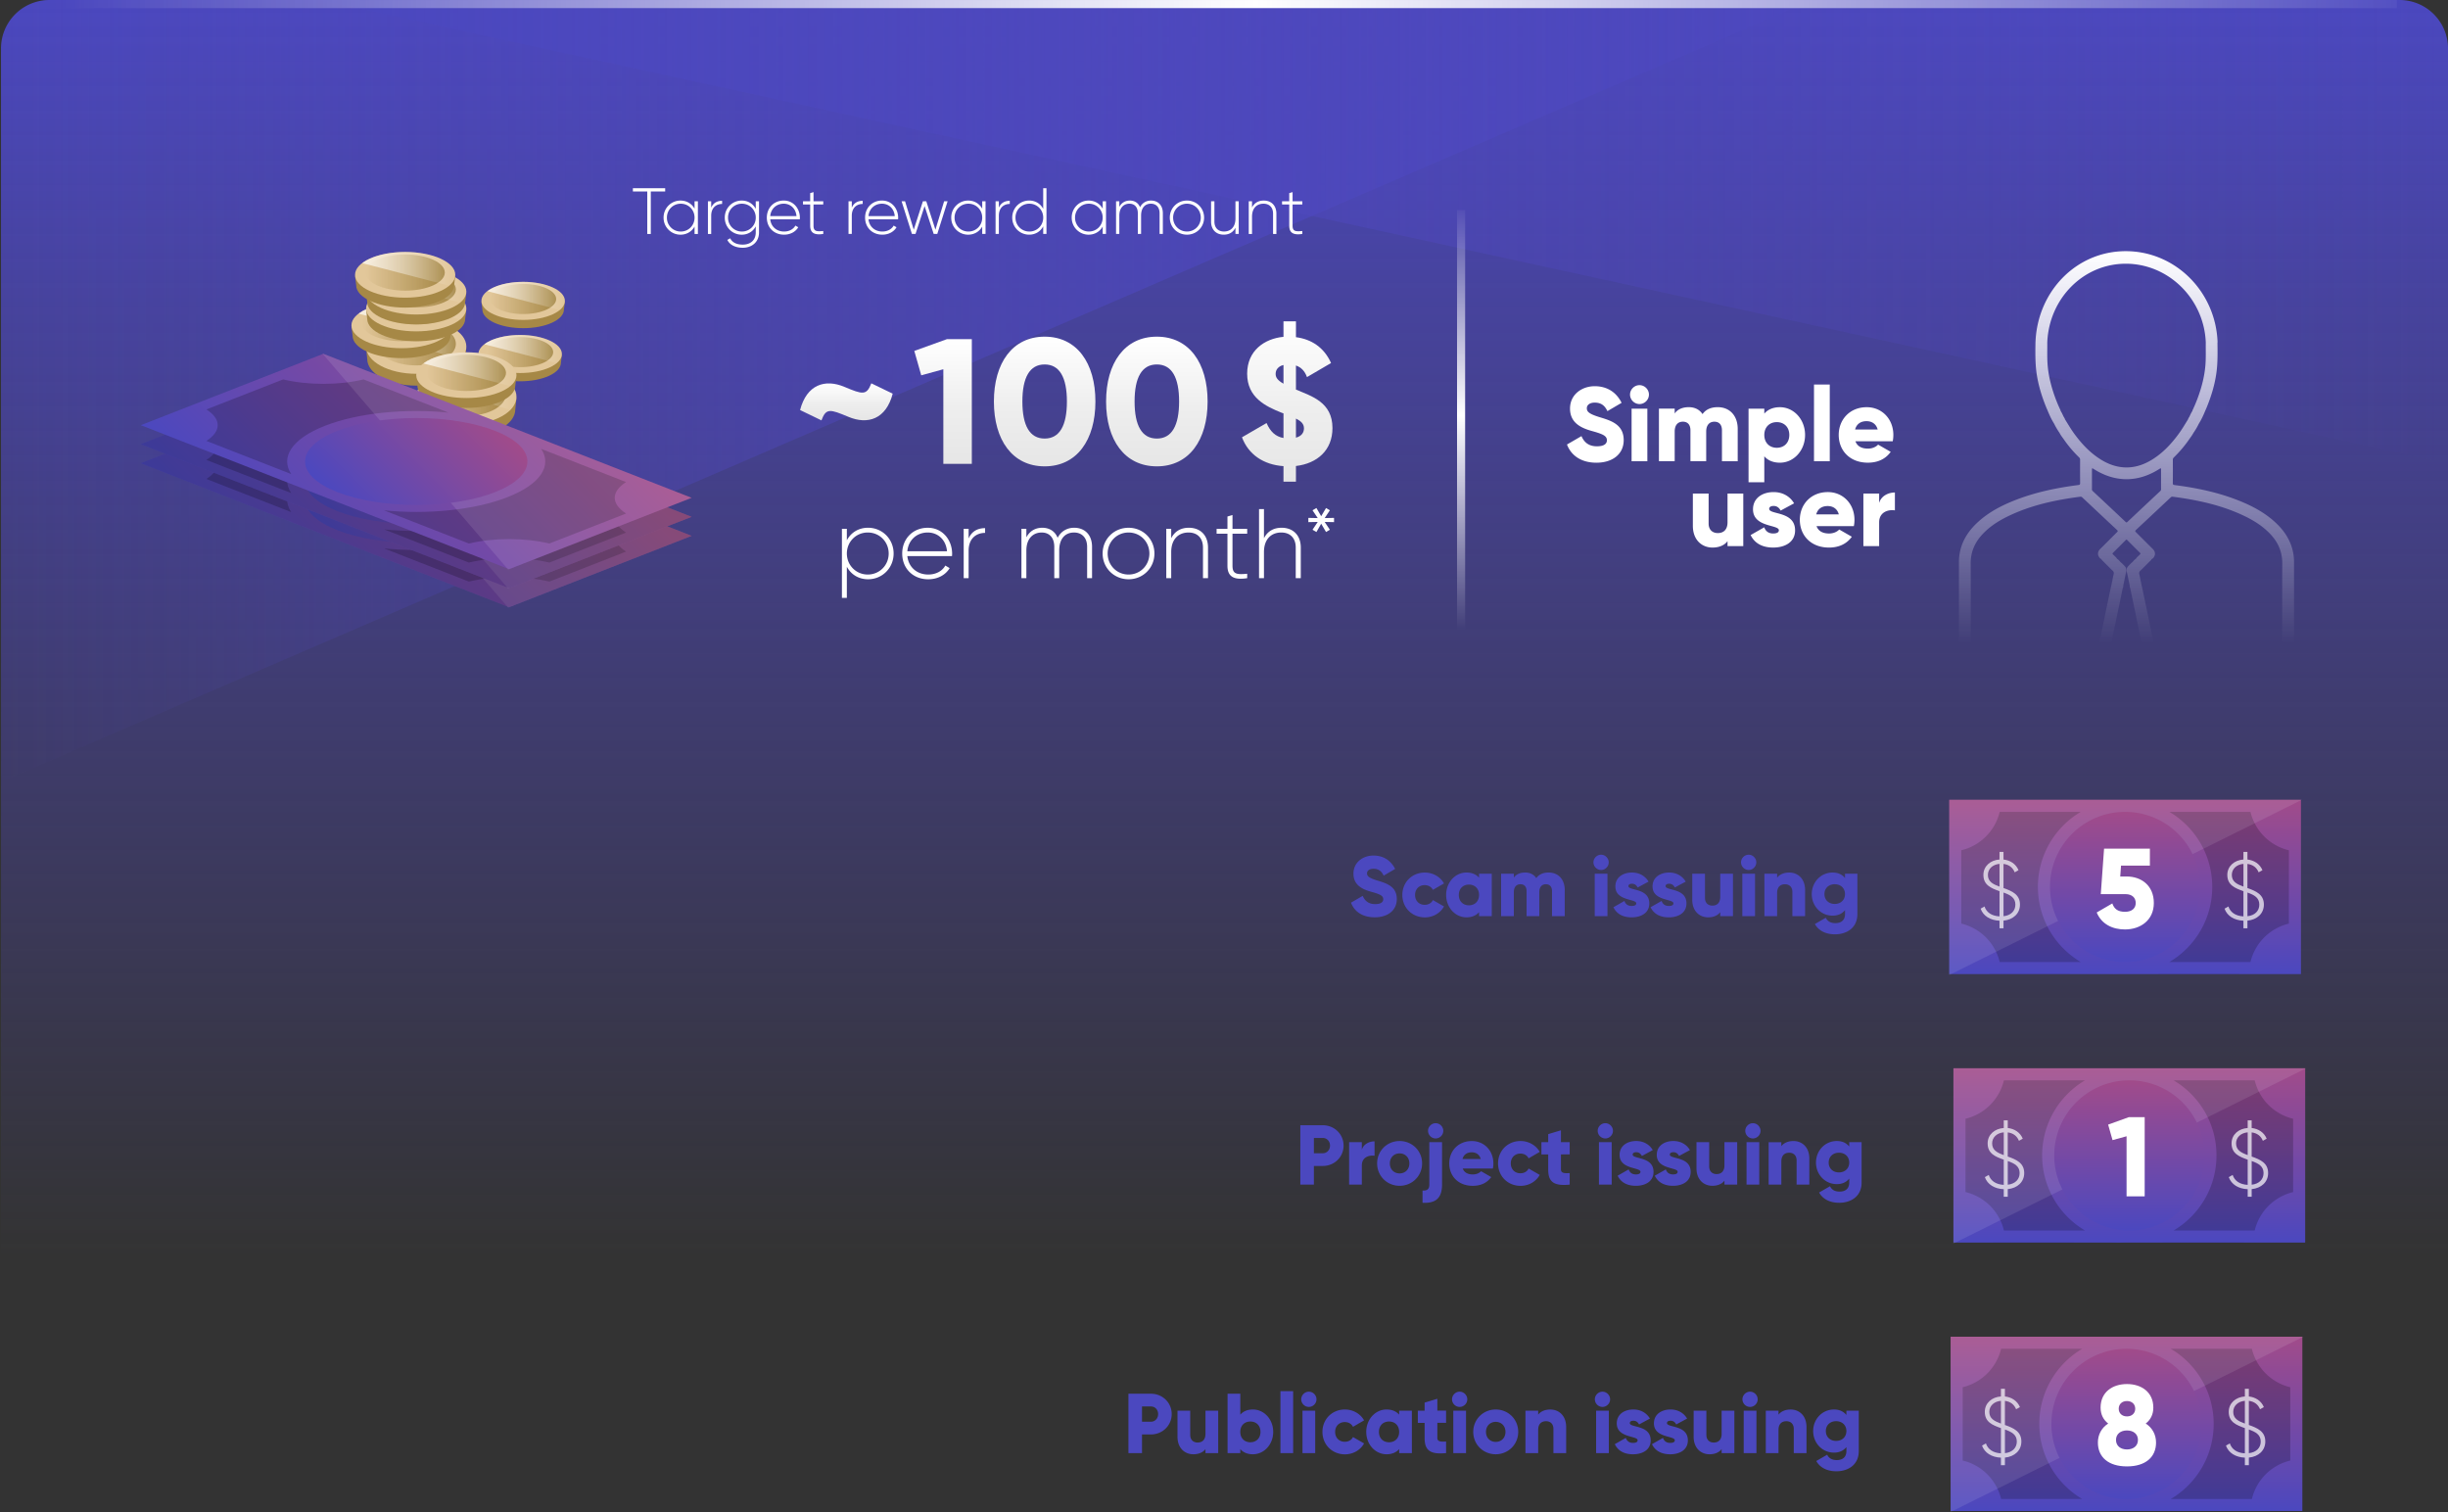 <svg xmlns="http://www.w3.org/2000/svg" width="408.141" height="252.065" viewBox="10.54 280.893 408.141 252.065"><rect x="10.54" y="280.893" width="408.141" height="252.065" fill="#333333" stroke="none"/><linearGradient id="a" gradientUnits="userSpaceOnUse" x1="4517.543" y1="2983.061" x2="4726.983" y2="2983.061" gradientTransform="rotate(90 3717.203 -519.447)"><stop offset="0" stop-color="#4b48bf"/><stop offset="1" stop-color="#5248bb" stop-opacity="0"/></linearGradient><path fill="url(#a)" d="M10.708 490.334V288.978a8.085 8.085 0 0 1 8.086-8.085h391.803a8.081 8.081 0 0 1 8.084 8.08v201.36H10.708z"/><linearGradient id="b" gradientUnits="userSpaceOnUse" x1="4212.498" y1="-853.967" x2="4514.636" y2="-853.967" gradientTransform="rotate(180 2262.588 -253.928)"><stop offset="0" stop-color="#4b48bf"/><stop offset="1" stop-color="#5248bb" stop-opacity="0"/></linearGradient><path fill="url(#b)" d="M18.625 280.893h294.053L10.54 411.328v-122.35a8.084 8.084 0 0 1 8.085-8.085z"/><path fill="#FFF" d="M271.794 354.998l2.416-1.4c.438 1.016 1.189 1.698 2.576 1.698 1.332 0 1.664-.524 1.664-.999 0-.753-.701-1.051-2.541-1.561-1.82-.508-3.607-1.384-3.607-3.729 0-2.364 1.996-3.73 4.117-3.73 2.015 0 3.59.964 4.48 2.77l-2.361 1.385c-.42-.876-1-1.42-2.121-1.42-.875 0-1.313.438-1.313.929 0 .563.299.945 2.207 1.523 1.856.562 3.94 1.209 3.94 3.802 0 2.364-1.895 3.766-4.554 3.766-2.574-.005-4.22-1.23-4.903-3.034zm10.511-8.321c0-.857.719-1.576 1.577-1.576.859 0 1.576.718 1.576 1.576 0 .859-.718 1.577-1.576 1.577a1.595 1.595 0 0 1-1.577-1.577zm.261 2.346h2.627v8.761h-2.627v-8.761zm17.693 3.381v5.38h-2.627v-5.15c0-.876-.42-1.438-1.26-1.438-.877 0-1.367.613-1.367 1.646v4.938h-2.627v-5.148c0-.876-.42-1.438-1.261-1.438-.878 0-1.366.613-1.366 1.646v4.938h-2.627v-8.759h2.627v.808c.4-.598 1.174-1.053 2.349-1.053 1.032 0 1.803.42 2.293 1.156.491-.701 1.297-1.156 2.541-1.156 2.011.004 3.325 1.442 3.325 3.63zm11.231.999c0 2.61-1.894 4.625-4.188 4.625-1.174 0-2.032-.401-2.61-1.066v4.327h-2.627v-12.266h2.627v.824c.578-.666 1.438-1.069 2.61-1.069 2.295 0 4.188 2.016 4.188 4.625zm-2.629 0c0-1.313-.875-2.137-2.084-2.137s-2.084.823-2.084 2.137.875 2.139 2.084 2.139 2.084-.824 2.084-2.139zm4.117-8.407h2.628v12.788h-2.628v-12.788zm9.004 10.684c.719 0 1.332-.28 1.682-.666l2.103 1.208c-.856 1.19-2.151 1.804-3.815 1.804-2.996 0-4.854-2.015-4.854-4.625 0-2.608 1.894-4.625 4.66-4.625 2.56 0 4.448 1.979 4.448 4.625 0 .368-.034.72-.104 1.053h-6.219c.329.912 1.136 1.226 2.099 1.226zm1.611-3.187c-.278-1.018-1.067-1.386-1.854-1.386-1 0-1.664.49-1.91 1.386h3.764zm-22.405 10.681v8.76h-2.627v-.824c-.474.647-1.349 1.067-2.504 1.067-1.771 0-3.277-1.261-3.277-3.626v-5.378h2.629v4.993c0 1.086.683 1.594 1.523 1.594.963 0 1.629-.561 1.629-1.805v-4.782l2.627.001zm8.637 6.129c0 2.015-1.754 2.873-3.646 2.873-1.751 0-3.083-.666-3.768-2.084l2.275-1.296c.229.666.72 1.034 1.488 1.034.631 0 .946-.193.946-.543 0-.963-4.311-.456-4.311-3.486 0-1.909 1.61-2.873 3.435-2.873 1.419 0 2.68.632 3.415 1.875l-2.241 1.208c-.246-.454-.597-.771-1.174-.771-.455 0-.736.175-.736.488.008 1.001 4.317.335 4.317 3.575zm5.675.528c.718 0 1.332-.28 1.683-.666l2.103 1.208c-.856 1.189-2.153 1.804-3.817 1.804-2.996 0-4.854-2.014-4.854-4.625 0-2.609 1.894-4.625 4.66-4.625 2.559 0 4.448 1.979 4.448 4.625 0 .368-.032.719-.104 1.052h-6.221c.334.91 1.14 1.227 2.102 1.227zm1.613-3.189c-.279-1.017-1.067-1.385-1.856-1.385-.998 0-1.664.49-1.908 1.385h3.764zm9.353-3.643v2.979c-1.086-.176-2.627.264-2.627 1.997v3.959h-2.628v-8.76h2.628v1.56c.352-1.175 1.524-1.735 2.627-1.735zM159.527 373.17c0 2.436-1.907 4.293-4.26 4.293-1.597 0-2.862-.822-3.537-2.089v5.196h-.822v-11.514h.822v1.907c.674-1.269 1.94-2.089 3.537-2.089 2.352.003 4.26 1.86 4.26 4.296zm-.822 0c0-1.958-1.53-3.503-3.486-3.503-1.957 0-3.488 1.546-3.488 3.503s1.531 3.504 3.488 3.504c1.955 0 3.486-1.547 3.486-3.504zm10.578.033c0 .131-.017.263-.017.396h-7.451c.197 1.858 1.611 3.075 3.486 3.075 1.35 0 2.369-.625 2.846-1.497l.726.429c-.675 1.119-1.958 1.858-3.586 1.858-2.533 0-4.326-1.812-4.326-4.293 0-2.418 1.743-4.293 4.26-4.293 2.499-.001 4.062 2.07 4.062 4.325zm-7.467-.411h6.613c-.182-2.007-1.597-3.125-3.209-3.125-1.875 0-3.24 1.299-3.404 3.125zm12.964-3.851v.79c-1.415 0-2.747.872-2.747 2.979v4.572h-.821v-8.226h.821v1.611c.558-1.297 1.628-1.726 2.747-1.726zm17.831 3.126v5.214h-.82v-5.214c0-1.563-.905-2.399-2.188-2.399-1.381 0-2.467.921-2.467 3.024v4.589h-.822v-5.214c0-1.563-.838-2.399-2.104-2.399-1.35 0-2.551.921-2.551 3.024v4.589h-.821v-8.225h.821v1.414c.609-1.135 1.597-1.595 2.648-1.595 1.2 0 2.137.592 2.565 1.678.592-1.15 1.646-1.678 2.747-1.678 1.742.002 2.992 1.135 2.992 3.192zm1.764 1.103c0-2.437 1.924-4.293 4.326-4.293 2.385 0 4.31 1.856 4.31 4.293 0 2.436-1.925 4.293-4.31 4.293-2.402 0-4.326-1.86-4.326-4.293zm7.796 0c0-1.958-1.514-3.503-3.472-3.503-1.956 0-3.486 1.546-3.486 3.503s1.53 3.504 3.486 3.504c1.96 0 3.472-1.547 3.472-3.504zm9.774-1.003v5.115h-.838v-5.115c0-1.515-.873-2.5-2.418-2.5-1.611 0-2.879 1.053-2.879 3.271v4.345h-.822v-8.227h.822v1.563c.625-1.219 1.678-1.744 2.942-1.744 1.959.002 3.193 1.301 3.193 3.292zm4.082-2.304v5.348c0 1.447.772 1.479 2.451 1.333v.739c-2.154.328-3.291-.196-3.291-2.072v-5.347h-1.81v-.807h1.81V367l.84-.247v2.304h2.451v.807l-2.451-.001zm11.385 2.304v5.115h-.841v-5.115c0-1.515-.87-2.5-2.418-2.5-1.61 0-2.879 1.053-2.879 3.271v4.345h-.821v-11.517h.821v4.854c.625-1.219 1.679-1.744 2.942-1.744 1.961.001 3.196 1.3 3.196 3.291zm5.545-4.229l-1.563-.033.871 1.301-.642.378-.809-1.382-.791 1.382-.654-.378.87-1.301-1.563.033v-.708l1.563.032-.87-1.299.654-.378.791 1.365.809-1.365.642.378-.871 1.299 1.563-.032v.708z"/><linearGradient id="c" gradientUnits="userSpaceOnUse" x1="4216.404" y1="349.16" x2="4222.581" y2="349.16" gradientTransform="matrix(0 1 1 0 -197.505 -3871.606)"><stop offset="0" stop-color="#fff"/><stop offset=".545" stop-color="#eee"/><stop offset="1" stop-color="#e6e6e6"/></linearGradient><path fill="url(#c)" d="M159.375 346.521c-1.101 4.246-4.156 5.229-7.396 3.859-3-1.247-3.711-1.515-4.482.595l-3.563-1.723c1.1-4.246 4.157-5.229 7.396-3.86 2.999 1.248 3.682 1.484 4.481-.594l3.564 1.723z"/><linearGradient id="d" gradientUnits="userSpaceOnUse" x1="4209.042" y1="365.276" x2="4229.828" y2="365.276" gradientTransform="matrix(0 1 1 0 -197.505 -3871.606)"><stop offset="0" stop-color="#fff"/><stop offset=".545" stop-color="#eee"/><stop offset="1" stop-color="#e6e6e6"/></linearGradient><path fill="url(#d)" d="M172.566 337.436v20.786h-4.75v-15.769l-3.683 1.01-1.157-4.068 5.435-1.959h4.155z"/><linearGradient id="e" gradientUnits="userSpaceOnUse" x1="4208.625" y1="382.215" x2="4230.244" y2="382.215" gradientTransform="matrix(0 1 1 0 -197.505 -3871.606)"><stop offset="0" stop-color="#fff"/><stop offset=".545" stop-color="#eee"/><stop offset="1" stop-color="#e6e6e6"/></linearGradient><path fill="url(#e)" d="M176.247 347.83c0-6.414 3.088-10.811 8.462-10.811 5.375 0 8.463 4.396 8.463 10.811s-3.087 10.809-8.463 10.809c-5.376-.002-8.462-4.395-8.462-10.809zm12.173 0c0-4.011-1.218-6.178-3.712-6.178s-3.711 2.167-3.711 6.178c0 4.008 1.217 6.176 3.711 6.176 2.496 0 3.712-2.168 3.712-6.176z"/><linearGradient id="f" gradientUnits="userSpaceOnUse" x1="4208.625" y1="400.921" x2="4230.244" y2="400.921" gradientTransform="matrix(0 1 1 0 -197.505 -3871.606)"><stop offset="0" stop-color="#fff"/><stop offset=".545" stop-color="#eee"/><stop offset="1" stop-color="#e6e6e6"/></linearGradient><path fill="url(#f)" d="M194.952 347.83c0-6.414 3.088-10.811 8.462-10.811 5.375 0 8.464 4.396 8.464 10.811s-3.088 10.809-8.464 10.809c-5.374-.002-8.462-4.395-8.462-10.809zm12.174 0c0-4.011-1.218-6.178-3.713-6.178-2.493 0-3.71 2.167-3.71 6.178 0 4.008 1.217 6.176 3.71 6.176 2.496 0 3.713-2.168 3.713-6.176z"/><linearGradient id="g" gradientUnits="userSpaceOnUse" x1="4206.068" y1="422.655" x2="4232.795" y2="422.655" gradientTransform="matrix(0 1 1 0 -197.505 -3871.606)"><stop offset="0" stop-color="#fff"/><stop offset=".545" stop-color="#eee"/><stop offset="1" stop-color="#e6e6e6"/></linearGradient><path fill="url(#g)" d="M226.605 358.578v2.611h-2.078v-2.584c-3.354-.235-5.851-1.959-6.92-4.811l4.099-2.375c.625 1.425 1.483 2.256 2.821 2.494v-4.1c-.116-.06-.269-.088-.387-.146-2.582-1.04-5.67-2.495-5.67-6.476 0-3.858 2.907-5.851 6.057-6.146v-2.583h2.078v2.644c2.556.326 4.692 1.691 5.853 4.307l-4.01 2.346c-.386-1.039-.98-1.633-1.843-1.93v4.009c2.584 1.1 6.088 2.079 6.088 6.414 0 3.714-2.554 5.911-6.088 6.326zm-2.078-13.719v-3.116c-.86.208-1.307.771-1.307 1.482.001.566.268 1.04 1.307 1.634zm3.414 7.453c0-.743-.442-1.188-1.336-1.633v3.177c1.01-.266 1.336-.921 1.336-1.544z"/><path opacity=".5" d="M348.495 430.681c0-5.329 2.871-9.986 7.146-12.517h-13.516a8.67 8.67 0 0 1-6.406 6.406v12.222a8.668 8.668 0 0 1 6.406 6.406h13.516c-4.275-2.528-7.146-7.188-7.146-12.517zm29.068 0c0 5.329-2.869 9.988-7.146 12.52h13.517a8.663 8.663 0 0 1 6.406-6.406v-12.222a8.67 8.67 0 0 1-6.406-6.406h-13.517c4.276 2.527 7.146 7.185 7.146 12.514z"/><linearGradient id="h" gradientUnits="userSpaceOnUse" x1="1060.767" y1="3288.092" x2="1085.805" y2="3288.092" gradientTransform="matrix(0 -1 -1 0 3651.121 1503.969)"><stop offset="0" stop-color="#4b48bf"/><stop offset="1" stop-color="#a14b8a"/></linearGradient><circle fill="url(#h)" cx="363.029" cy="430.683" r="12.519"/><linearGradient id="i" gradientUnits="userSpaceOnUse" x1="975.164" y1="2987.113" x2="1004.229" y2="2987.113" gradientTransform="matrix(0 -1 -1 0 3351.953 1418.451)"><stop offset="0" stop-color="#4b48bf"/><stop offset="1" stop-color="#a14b8a"/></linearGradient><path fill="url(#i)" d="M335.517 414.222h58.647v29.064h-58.647v-29.064z"/><path opacity=".2" d="M350.308 428.756c0-5.329 2.871-9.987 7.147-12.518H343.94a8.669 8.669 0 0 1-6.408 6.405v12.225a8.667 8.667 0 0 1 6.408 6.405h13.516c-4.277-2.529-7.148-7.188-7.148-12.517zm29.067 0c0 5.33-2.869 9.988-7.146 12.52h13.517a8.664 8.664 0 0 1 6.408-6.405v-12.223a8.673 8.673 0 0 1-6.408-6.407h-13.517a14.52 14.52 0 0 1 7.146 12.515z"/><path opacity=".1" fill="#FFF" d="M335.517 443.445v-29.223h58.813l-58.813 29.223z"/><linearGradient id="j" gradientUnits="userSpaceOnUse" x1="1062.693" y1="3286.281" x2="1087.731" y2="3286.281" gradientTransform="matrix(0 -1 -1 0 3651.121 1503.969)"><stop offset="0" stop-color="#4b48bf"/><stop offset="1" stop-color="#a14b8a"/></linearGradient><circle fill="url(#j)" cx="364.841" cy="428.757" r="12.519"/><path fill="#FFF" d="M369.636 431.43c0 2.904-2.265 4.413-4.81 4.413-2.094 0-3.903-.886-4.715-2.828l2.603-1.51c.303.868.868 1.396 2.112 1.396s1.791-.659 1.791-1.474c0-.811-.547-1.471-1.696-1.471h-4.13l.548-7.582h7.639v2.829h-4.812l-.131 1.811h1.074c2.454.003 4.527 1.514 4.527 4.416z"/><path opacity=".7" fill="#FFF" d="M344.573 434.375v1.272h-.664v-1.262c-1.558-.068-2.717-.792-3.153-2.008l.649-.368c.326.991 1.188 1.584 2.504 1.656v-4.202c-1.442-.51-2.688-1.032-2.688-2.716 0-1.472 1.188-2.462 2.688-2.563v-1.271h.664v1.271c1.119.129 2.065.724 2.504 1.782l-.637.354c-.324-.809-.961-1.287-1.867-1.4v4.02c1.442.51 2.746 1.073 2.746 2.759.001 1.486-1.131 2.52-2.746 2.676zm-.664-5.673v-3.791c-1.159.099-1.938.849-1.938 1.839-.001 1.118.821 1.542 1.938 1.952zm2.645 2.999c0-1.133-.819-1.601-1.979-2.01v3.945c1.272-.137 1.979-.917 1.979-1.935zm38.687 2.674v1.272h-.666v-1.262c-1.555-.068-2.715-.792-3.153-2.008l.649-.368c.326.991 1.188 1.584 2.504 1.656v-4.202c-1.442-.51-2.688-1.032-2.688-2.716 0-1.472 1.188-2.462 2.688-2.563v-1.271h.666v1.271c1.117.129 2.063.724 2.504 1.782l-.637.354c-.326-.809-.963-1.287-1.869-1.4v4.02c1.442.51 2.746 1.073 2.746 2.759.001 1.486-1.13 2.52-2.744 2.676zm-.664-5.673v-3.791c-1.159.099-1.938.849-1.938 1.839-.001 1.118.818 1.542 1.938 1.952zm2.645 2.999c0-1.133-.819-1.601-1.979-2.01v3.945c1.272-.137 1.979-.917 1.979-1.935z"/><path fill="#4B48BF" d="M235.785 431.378l1.95-1.132c.354.82.964 1.372 2.08 1.372 1.074 0 1.345-.425 1.345-.809 0-.605-.564-.849-2.052-1.259-1.471-.41-2.914-1.118-2.914-3.013 0-1.91 1.613-3.014 3.324-3.014 1.625 0 2.899.776 3.621 2.233l-1.91 1.118c-.34-.708-.808-1.146-1.711-1.146-.707 0-1.062.354-1.062.75 0 .451.239.765 1.78 1.229 1.5.453 3.185.977 3.185 3.068 0 1.91-1.526 3.043-3.678 3.043-2.077.007-3.408-.983-3.958-2.44zm8.561-1.287c0-2.106 1.598-3.732 3.747-3.732 1.373 0 2.589.722 3.197 1.812l-1.854 1.075c-.24-.495-.75-.792-1.371-.792-.92 0-1.6.664-1.6 1.641 0 .978.68 1.643 1.6 1.643.621 0 1.146-.297 1.371-.792l1.854 1.062c-.606 1.104-1.813 1.825-3.197 1.825-2.15-.008-3.747-1.635-3.747-3.742zm14.909-3.538v7.072h-2.121v-.665c-.467.538-1.159.863-2.106.863-1.854 0-3.381-1.628-3.381-3.734s1.526-3.733 3.381-3.733c.947 0 1.642.324 2.106.862v-.665h2.121zm-2.121 3.538c0-1.062-.709-1.727-1.684-1.727-.979 0-1.686.665-1.686 1.727 0 1.063.707 1.728 1.686 1.728.977-.003 1.684-.668 1.684-1.728zm14.289-.806v4.342H269.3v-4.159c0-.707-.34-1.16-1.019-1.16-.71 0-1.104.495-1.104 1.33v3.989h-2.12v-4.159c0-.707-.341-1.16-1.021-1.16-.707 0-1.104.495-1.104 1.33v3.989h-2.121v-7.072h2.121v.65c.326-.481.947-.85 1.896-.85.834 0 1.457.339 1.852.935.396-.566 1.047-.935 2.051-.935 1.63.001 2.692 1.16 2.692 2.93zm4.785-4.626c0-.693.58-1.273 1.271-1.273.693 0 1.273.58 1.273 1.273 0 .69-.58 1.271-1.273 1.271a1.284 1.284 0 0 1-1.271-1.271zm.213 1.894h2.121v7.072h-2.121v-7.072zm9.097 4.952c0 1.626-1.414 2.32-2.94 2.32-1.414 0-2.49-.538-3.041-1.687l1.838-1.046c.184.537.58.834 1.203.834.51 0 .764-.154.764-.438 0-.777-3.479-.367-3.479-2.814 0-1.542 1.302-2.318 2.771-2.318 1.146 0 2.164.509 2.759 1.515l-1.812.976c-.197-.366-.479-.623-.947-.623-.366 0-.594.144-.594.396-.001.806 3.478.266 3.478 2.885zm6.196 0c0 1.626-1.414 2.32-2.94 2.32-1.416 0-2.489-.538-3.043-1.687l1.84-1.046c.185.537.58.834 1.203.834.511 0 .765-.154.765-.438 0-.777-3.479-.367-3.479-2.814 0-1.542 1.301-2.318 2.771-2.318 1.146 0 2.164.509 2.758 1.515l-1.813.976c-.195-.366-.479-.623-.945-.623-.367 0-.596.144-.596.396-.001.806 3.479.266 3.479 2.885zm7.754-4.952v7.072h-2.12v-.665c-.384.522-1.091.863-2.021.863-1.431 0-2.646-1.021-2.646-2.931v-4.342h2.121v4.031c0 .877.553 1.287 1.23 1.287.776 0 1.313-.453 1.313-1.457v-3.861l2.123.003zm1.346-1.894c0-.693.58-1.273 1.272-1.273s1.271.58 1.271 1.273c0 .69-.579 1.271-1.271 1.271a1.285 1.285 0 0 1-1.272-1.271zm.213 1.894h2.121v7.072h-2.121v-7.072zm10.468 2.732v4.342h-2.122v-4.031c0-.877-.552-1.287-1.23-1.287-.776 0-1.313.453-1.313 1.457v3.861h-2.12v-7.072h2.12v.665c.384-.521 1.091-.861 2.021-.861 1.428-.003 2.644 1.016 2.644 2.926zm8.715-2.732v6.721c0 2.376-1.853 3.38-3.734 3.38-1.471 0-2.7-.553-3.353-1.711l1.812-1.049c.271.495.681.894 1.613.894.989 0 1.601-.51 1.601-1.514v-.65c-.47.58-1.146.919-2.065.919-2.009 0-3.479-1.642-3.479-3.594 0-1.951 1.472-3.593 3.479-3.593.92 0 1.6.339 2.065.919v-.723l2.061.001zm-2.064 3.395c0-.978-.707-1.643-1.712-1.643-1.004 0-1.713.665-1.713 1.643 0 .977.709 1.642 1.713 1.642 1.005 0 1.712-.665 1.712-1.642z"/><path opacity=".5" d="M349.202 475.44c0-5.329 2.869-9.987 7.146-12.52h-13.517a8.669 8.669 0 0 1-6.407 6.407v12.221a8.672 8.672 0 0 1 6.407 6.406h13.517a14.519 14.519 0 0 1-7.146-12.514zm29.065 0c0 5.327-2.866 9.987-7.146 12.519h13.517a8.67 8.67 0 0 1 6.406-6.407V469.33a8.67 8.67 0 0 1-6.406-6.407h-13.517c4.279 2.53 7.146 7.188 7.146 12.517z"/><linearGradient id="k" gradientUnits="userSpaceOnUse" x1="1016.009" y1="3287.385" x2="1041.047" y2="3287.385" gradientTransform="matrix(0 -1 -1 0 3651.121 1503.969)"><stop offset="0" stop-color="#4b48bf"/><stop offset="1" stop-color="#a14b8a"/></linearGradient><circle fill="url(#k)" cx="363.736" cy="475.441" r="12.519"/><linearGradient id="l" gradientUnits="userSpaceOnUse" x1="930.408" y1="2986.406" x2="959.47" y2="2986.406" gradientTransform="matrix(0 -1 -1 0 3351.953 1418.451)"><stop offset="0" stop-color="#4b48bf"/><stop offset="1" stop-color="#a14b8a"/></linearGradient><path fill="url(#l)" d="M336.224 458.981h58.647v29.063h-58.647v-29.063z"/><path opacity=".2" d="M351.015 473.512c0-5.329 2.869-9.985 7.146-12.518h-13.517a8.665 8.665 0 0 1-6.405 6.406v12.223a8.662 8.662 0 0 1 6.405 6.404h13.517a14.513 14.513 0 0 1-7.146-12.515zm29.066 0c0 5.33-2.868 9.988-7.147 12.52h13.519a8.665 8.665 0 0 1 6.406-6.405v-12.223a8.668 8.668 0 0 1-6.406-6.406h-13.519c4.278 2.528 7.147 7.185 7.147 12.514z"/><path opacity=".1" fill="#FFF" d="M336.224 488.204V458.98h58.813l-58.813 29.224z"/><linearGradient id="m" gradientUnits="userSpaceOnUse" x1="1017.936" y1="3285.574" x2="1042.974" y2="3285.574" gradientTransform="matrix(0 -1 -1 0 3651.121 1503.969)"><stop offset="0" stop-color="#4b48bf"/><stop offset="1" stop-color="#a14b8a"/></linearGradient><circle fill="url(#m)" cx="365.548" cy="473.514" r="12.519"/><path fill="#FFF" d="M368.111 467.135v13.202h-3.021v-10.016l-2.338.643-.736-2.584 3.453-1.245h2.642z"/><path opacity=".7" fill="#FFF" d="M345.281 479.133v1.272h-.666v-1.259c-1.558-.069-2.715-.794-3.153-2.011l.649-.367c.326.99 1.188 1.584 2.504 1.655v-4.202c-1.442-.509-2.688-1.03-2.688-2.716 0-1.472 1.188-2.462 2.688-2.561v-1.272h.666v1.272c1.117.126 2.063.722 2.504 1.78l-.637.354c-.326-.807-.964-1.287-1.869-1.4v4.021c1.442.509 2.746 1.074 2.746 2.758 0 1.488-1.131 2.518-2.744 2.676zm-.665-5.674v-3.791c-1.16.1-1.938.849-1.938 1.839-.001 1.119.819 1.543 1.938 1.952zm2.645 3c0-1.132-.819-1.599-1.979-2.009v3.946c1.272-.14 1.979-.92 1.979-1.937zm38.687 2.674v1.272h-.664v-1.259c-1.558-.069-2.717-.794-3.155-2.011l.649-.367c.326.99 1.188 1.584 2.504 1.655v-4.202c-1.442-.509-2.688-1.03-2.688-2.716 0-1.472 1.188-2.462 2.688-2.561v-1.272h.664v1.272c1.119.126 2.065.722 2.504 1.78l-.637.354c-.324-.807-.964-1.287-1.867-1.4v4.021c1.442.509 2.744 1.074 2.744 2.758.003 1.488-1.13 2.518-2.742 2.676zm-.664-5.674v-3.791c-1.162.1-1.938.849-1.938 1.839-.001 1.119.82 1.543 1.938 1.952zm2.645 3c0-1.132-.819-1.599-1.979-2.009v3.946c1.272-.14 1.979-.92 1.979-1.937z"/><path fill="#4B48BF" d="M234.548 471.877c0 1.881-1.514 3.396-3.465 3.396h-1.485v3.11h-2.263v-9.899h3.748c1.952-.001 3.465 1.513 3.465 3.393zm-2.263 0c0-.722-.511-1.273-1.201-1.273h-1.486v2.548h1.486c.691-.001 1.201-.555 1.201-1.275zm7.429-.707v2.405c-.877-.145-2.123.212-2.123 1.609v3.197h-2.12v-7.072h2.12v1.261c.284-.947 1.233-1.4 2.123-1.4zm.427 3.676c0-2.106 1.668-3.732 3.748-3.732 2.079 0 3.75 1.626 3.75 3.732 0 2.107-1.671 3.734-3.75 3.734-2.08.003-3.748-1.624-3.748-3.734zm5.375 0c0-1.004-.707-1.669-1.627-1.669-.918 0-1.627.665-1.627 1.669s.709 1.669 1.627 1.669c.92 0 1.627-.664 1.627-1.669zm3.325-3.536h2.123v7.072c0 2.207-1.021 3.154-3.254 3.027v-2.037c.778.042 1.133-.241 1.133-.99l-.002-7.072zm-.213-1.893c0-.693.58-1.273 1.271-1.273.693 0 1.273.58 1.273 1.273 0 .692-.58 1.272-1.273 1.272a1.288 1.288 0 0 1-1.271-1.272zm7.485 7.268c.58 0 1.074-.227 1.357-.536l1.698.977c-.692.962-1.739 1.457-3.084 1.457-2.418 0-3.918-1.627-3.918-3.734 0-2.106 1.525-3.732 3.763-3.732 2.065 0 3.594 1.6 3.594 3.732 0 .298-.026.58-.086.851h-5.021c.27.73.919.985 1.697.985zm1.301-2.573c-.228-.819-.863-1.116-1.498-1.116-.808 0-1.347.396-1.543 1.116h3.041zm2.888.734c0-2.106 1.601-3.732 3.75-3.732 1.371 0 2.589.722 3.197 1.812L265.396 474c-.242-.495-.75-.792-1.373-.792-.918 0-1.599.665-1.599 1.641 0 .979.679 1.643 1.599 1.643.623 0 1.146-.297 1.373-.792l1.854 1.063c-.609 1.104-1.813 1.825-3.197 1.825-2.153-.005-3.751-1.632-3.751-3.742zm10.485-1.499v2.504c0 .608.521.665 1.457.608v1.924c-2.773.283-3.58-.552-3.58-2.532v-2.504h-1.131v-2.037h1.131v-1.344l2.123-.637v1.979h1.457v2.037l-1.457.002zm6.127-3.93c0-.693.58-1.273 1.272-1.273s1.272.58 1.272 1.273c0 .692-.58 1.272-1.272 1.272a1.288 1.288 0 0 1-1.272-1.272zm.211 1.893h2.123v7.072h-2.123v-7.072zm9.098 4.951c0 1.626-1.416 2.32-2.943 2.32-1.413 0-2.487-.538-3.041-1.685l1.841-1.048c.184.537.58.834 1.2.834.511 0 .767-.154.767-.438 0-.778-3.48-.368-3.48-2.815 0-1.542 1.305-2.318 2.773-2.318 1.145 0 2.164.51 2.758 1.515l-1.811.978c-.199-.368-.48-.623-.947-.623-.369 0-.594.143-.594.396-.002.804 3.477.268 3.477 2.884zm6.196 0c0 1.626-1.416 2.32-2.942 2.32-1.414 0-2.49-.538-3.041-1.685l1.838-1.048c.187.537.58.834 1.203.834.51 0 .767-.154.767-.438 0-.778-3.48-.368-3.48-2.815 0-1.542 1.301-2.318 2.773-2.318 1.145 0 2.164.51 2.758 1.515l-1.813.978c-.196-.368-.479-.623-.944-.623-.369 0-.597.143-.597.396-.002.804 3.478.268 3.478 2.884zm7.754-4.951v7.072h-2.123v-.665c-.381.523-1.088.863-2.021.863-1.43 0-2.646-1.021-2.646-2.929v-4.344h2.121v4.031c0 .877.554 1.287 1.229 1.287.777 0 1.314-.453 1.314-1.457v-3.861l2.126.003zm1.347-1.893c0-.693.58-1.273 1.272-1.273.689 0 1.271.58 1.271 1.273 0 .692-.58 1.272-1.271 1.272a1.284 1.284 0 0 1-1.272-1.272zm.21 1.893h2.123v7.072h-2.123v-7.072zm10.47 2.732v4.342h-2.123v-4.031c0-.877-.553-1.285-1.229-1.285-.776 0-1.313.451-1.313 1.457v3.859h-2.12v-7.071h2.12v.664c.384-.521 1.091-.861 2.021-.861 1.426-.002 2.644 1.016 2.644 2.926zm8.715-2.732v6.721c0 2.376-1.854 3.381-3.733 3.381-1.471 0-2.703-.552-3.354-1.711l1.812-1.048c.271.495.681.892 1.613.892.989 0 1.598-.509 1.598-1.514v-.65c-.467.58-1.146.919-2.063.919-2.008 0-3.479-1.641-3.479-3.593s1.472-3.594 3.479-3.594c.92 0 1.601.34 2.063.919v-.722h2.064zm-2.064 3.397c0-.977-.709-1.642-1.711-1.642-1.004 0-1.713.665-1.713 1.642 0 .976.709 1.641 1.713 1.641 1.002-.002 1.711-.667 1.711-1.641z"/><path opacity=".5" d="M348.732 520.198c0-5.327 2.868-9.987 7.146-12.52h-13.517a8.67 8.67 0 0 1-6.408 6.406v12.223a8.674 8.674 0 0 1 6.408 6.404h13.517a14.515 14.515 0 0 1-7.146-12.513zm29.064 0c0 5.328-2.869 9.984-7.146 12.519h13.516a8.668 8.668 0 0 1 6.406-6.405v-12.224a8.665 8.665 0 0 1-6.406-6.405H370.65a14.511 14.511 0 0 1 7.146 12.515z"/><linearGradient id="n" gradientUnits="userSpaceOnUse" x1="971.252" y1="3287.857" x2="996.29" y2="3287.857" gradientTransform="matrix(0 -1 -1 0 3651.121 1503.969)"><stop offset="0" stop-color="#4b48bf"/><stop offset="1" stop-color="#a14b8a"/></linearGradient><circle fill="url(#n)" cx="363.265" cy="520.198" r="12.519"/><linearGradient id="o" gradientUnits="userSpaceOnUse" x1="885.65" y1="2986.877" x2="914.712" y2="2986.877" gradientTransform="matrix(0 -1 -1 0 3351.953 1418.451)"><stop offset="0" stop-color="#4b48bf"/><stop offset="1" stop-color="#a14b8a"/></linearGradient><path fill="url(#o)" d="M335.753 503.739H394.4v29.063h-58.647v-29.063z"/><path opacity=".2" d="M350.544 518.269c0-5.328 2.868-9.984 7.146-12.519h-13.517a8.667 8.667 0 0 1-6.408 6.406v12.223a8.667 8.667 0 0 1 6.408 6.406h13.517a14.518 14.518 0 0 1-7.146-12.516zm29.067 0c0 5.33-2.871 9.988-7.147 12.521h13.519a8.666 8.666 0 0 1 6.403-6.408V512.16a8.66 8.66 0 0 1-6.403-6.406h-13.519c4.277 2.53 7.147 7.188 7.147 12.515z"/><path opacity=".1" fill="#FFF" d="M335.753 532.959v-29.221h58.813l-58.813 29.221z"/><linearGradient id="p" gradientUnits="userSpaceOnUse" x1="973.177" y1="3286.043" x2="998.217" y2="3286.043" gradientTransform="matrix(0 -1 -1 0 3651.121 1503.969)"><stop offset="0" stop-color="#4b48bf"/><stop offset="1" stop-color="#a14b8a"/></linearGradient><circle fill="url(#p)" cx="365.077" cy="518.272" r="12.52"/><path fill="#FFF" d="M370.005 521.381c0 2.414-1.733 3.979-4.849 3.979-3.11 0-4.847-1.564-4.847-3.979 0-1.301.604-2.451 1.716-3.168-.772-.604-1.265-1.471-1.265-2.659 0-2.563 1.961-3.923 4.396-3.923 2.433 0 4.396 1.356 4.396 3.923 0 1.188-.49 2.058-1.265 2.659 1.115.715 1.718 1.868 1.718 3.168zm-3.017-.433c0-.999-.772-1.584-1.83-1.584s-1.828.585-1.828 1.584c0 1 .773 1.586 1.828 1.586 1.056-.001 1.83-.586 1.83-1.586zm-3.206-5.205c0 .732.526 1.281 1.375 1.281.851 0 1.377-.549 1.377-1.281 0-.735-.526-1.282-1.377-1.282-.847-.001-1.375.546-1.375 1.282z"/><path opacity=".7" fill="#FFF" d="M344.808 523.89v1.272h-.664v-1.261c-1.557-.069-2.717-.793-3.153-2.012l.649-.365c.326.988 1.188 1.584 2.504 1.654v-4.203c-1.442-.51-2.688-1.029-2.688-2.715 0-1.473 1.188-2.461 2.688-2.563v-1.271h.664v1.271c1.119.127 2.065.723 2.507 1.779l-.64.354c-.324-.808-.961-1.286-1.867-1.399v4.021c1.442.51 2.744 1.073 2.744 2.758.002 1.494-1.129 2.523-2.744 2.68zm-.664-5.673v-3.79c-1.159.1-1.938.85-1.938 1.838.001 1.118.821 1.541 1.938 1.952zm2.647 2.998c0-1.131-.82-1.598-1.98-2.008v3.944c1.271-.138 1.98-.916 1.98-1.936zm38.687 2.675v1.272h-.665v-1.261c-1.558-.069-2.718-.793-3.154-2.012l.647-.365c.326.988 1.188 1.584 2.507 1.654v-4.203c-1.443-.51-2.689-1.029-2.689-2.715 0-1.473 1.189-2.461 2.689-2.563v-1.271h.663v1.271c1.117.127 2.066.723 2.505 1.779l-.638.354c-.326-.808-.963-1.286-1.867-1.399v4.021c1.443.51 2.744 1.073 2.744 2.758.002 1.494-1.131 2.523-2.742 2.68zm-.665-5.673v-3.79c-1.16.1-1.938.85-1.938 1.838 0 1.118.82 1.541 1.938 1.952zm2.644 2.998c0-1.131-.82-1.598-1.98-2.008v3.944c1.274-.138 1.98-.916 1.98-1.936z"/><path fill="#4B48BF" d="M205.893 516.635c0 1.881-1.515 3.396-3.466 3.396h-1.486v3.109h-2.262v-9.896h3.748c1.951-.004 3.466 1.51 3.466 3.391zm-2.265 0c0-.722-.509-1.271-1.201-1.271h-1.486v2.547h1.486c.693-.002 1.201-.555 1.201-1.276zm10.018-.566v7.07h-2.123v-.664c-.381.521-1.088.861-2.021.861-1.429 0-2.646-1.02-2.646-2.928v-4.344h2.123v4.029c0 .877.554 1.287 1.229 1.287.777 0 1.314-.453 1.314-1.457v-3.859l2.124.005zm9.168 3.537c0 2.104-1.526 3.73-3.381 3.73-.947 0-1.642-.324-2.104-.861v.664h-2.123v-9.897h2.123v3.493c.467-.539 1.157-.862 2.104-.862 1.854-.001 3.381 1.626 3.381 3.733zm-2.121 0c0-1.063-.707-1.729-1.685-1.729-.975 0-1.682.664-1.682 1.729 0 1.062.707 1.728 1.682 1.728.978-.001 1.685-.667 1.685-1.728zm3.327-6.791h2.121v10.324h-2.121v-10.324zm3.466 1.359c0-.69.58-1.271 1.272-1.271.693 0 1.272.58 1.272 1.271 0 .693-.579 1.271-1.272 1.271a1.282 1.282 0 0 1-1.272-1.271zm.213 1.895h2.12v7.07h-2.12v-7.07zm3.324 3.537c0-2.106 1.601-3.733 3.748-3.733 1.373 0 2.588.722 3.196 1.813l-1.852 1.074c-.242-.495-.75-.793-1.373-.793-.918 0-1.602.666-1.602 1.644 0 .979.68 1.643 1.602 1.643.623 0 1.146-.297 1.373-.791l1.852 1.063c-.606 1.104-1.812 1.823-3.196 1.823-2.148-.009-3.748-1.636-3.748-3.743zm14.911-3.537v7.07h-2.121v-.664c-.467.537-1.16.861-2.106.861-1.854 0-3.381-1.627-3.381-3.73 0-2.106 1.526-3.733 3.381-3.733.946 0 1.641.323 2.106.862v-.666h2.121zm-2.121 3.537c0-1.063-.707-1.729-1.685-1.729-.979 0-1.686.664-1.686 1.729 0 1.062.707 1.728 1.686 1.728.978 0 1.685-.667 1.685-1.728zm6.367-1.5v2.504c0 .605.522.664 1.457.605v1.924c-2.771.283-3.578-.553-3.578-2.529v-2.504h-1.132v-2.037h1.132v-1.346l2.121-.639v1.979h1.457v2.035h-1.457v.008zm2.448-3.932c0-.69.58-1.271 1.271-1.271.693 0 1.273.58 1.273 1.271 0 .693-.58 1.271-1.273 1.271a1.282 1.282 0 0 1-1.271-1.271zm.213 1.895h2.121v7.07h-2.121v-7.07zm3.325 3.537c0-2.106 1.67-3.733 3.75-3.733 2.078 0 3.748 1.627 3.748 3.733 0 2.104-1.67 3.73-3.748 3.73-2.081.004-3.75-1.623-3.75-3.73zm5.375 0c0-1.006-.707-1.672-1.625-1.672-.92 0-1.627.666-1.627 1.672 0 1.004.707 1.668 1.627 1.668.917 0 1.625-.664 1.625-1.668zm10.117-.807v4.343h-2.123v-4.029c0-.877-.554-1.287-1.23-1.287-.777 0-1.313.453-1.313 1.457v3.859h-2.121v-7.07h2.121v.666c.383-.521 1.09-.861 2.021-.861 1.428-.005 2.645 1.011 2.645 2.922zm4.783-4.625c0-.69.58-1.271 1.272-1.271s1.271.58 1.271 1.271c0 .693-.579 1.271-1.271 1.271a1.285 1.285 0 0 1-1.272-1.271zm.213 1.895h2.121v7.07h-2.121v-7.07zm9.096 4.95c0 1.629-1.414 2.319-2.941 2.319-1.416 0-2.49-.536-3.043-1.685l1.84-1.047c.186.535.58.834 1.203.834.508 0 .766-.153.766-.438 0-.777-3.479-.367-3.479-2.813 0-1.544 1.301-2.319 2.771-2.319 1.146 0 2.163.51 2.758 1.515l-1.812.979c-.196-.367-.479-.622-.946-.622-.367 0-.595.142-.595.396-.001.802 3.478.265 3.478 2.881zm6.199 0c0 1.629-1.416 2.319-2.943 2.319-1.414 0-2.49-.536-3.041-1.685l1.838-1.047c.188.535.58.834 1.203.834.51 0 .764-.153.764-.438 0-.777-3.479-.367-3.479-2.813 0-1.544 1.301-2.319 2.771-2.319 1.146 0 2.164.51 2.761 1.515l-1.813.979c-.197-.367-.479-.622-.947-.622-.366 0-.594.142-.594.396-.001.802 3.48.265 3.48 2.881zm7.752-4.95v7.07h-2.121v-.664c-.383.521-1.09.861-2.023.861-1.428 0-2.645-1.02-2.645-2.928v-4.344h2.123v4.029c0 .877.551 1.287 1.229 1.287.779 0 1.316-.453 1.316-1.457v-3.859l2.121.005zm1.347-1.895c0-.69.58-1.271 1.271-1.271s1.271.58 1.271 1.271c0 .693-.58 1.271-1.271 1.271a1.283 1.283 0 0 1-1.271-1.271zm.211 1.895h2.123v7.07h-2.123v-7.07zm10.469 2.73v4.343h-2.122v-4.029c0-.877-.552-1.287-1.229-1.287-.779 0-1.316.453-1.316 1.457v3.859h-2.12v-7.07h2.12v.666c.384-.521 1.091-.861 2.023-.861 1.427-.005 2.644 1.011 2.644 2.922zm8.717-2.73v6.722c0 2.375-1.854 3.379-3.733 3.379-1.472 0-2.703-.551-3.354-1.711l1.812-1.047c.27.493.68.892 1.612.892.99 0 1.599-.509 1.599-1.513v-.651c-.468.58-1.146.921-2.063.921-2.009 0-3.479-1.643-3.479-3.596 0-1.95 1.471-3.592 3.479-3.592.92 0 1.601.338 2.063.918v-.722h2.064zm-2.067 3.394c0-.978-.707-1.642-1.711-1.642-1.005 0-1.712.664-1.712 1.642 0 .979.707 1.644 1.712 1.644 1.004-.004 1.711-.667 1.711-1.644z"/><linearGradient id="q" gradientUnits="userSpaceOnUse" x1="362.636" y1="-827.372" x2="717.122" y2="-827.372" gradientTransform="matrix(1 0 0 -1 -298.622 -507.856)"><stop offset="0" stop-color="#4b48bf"/><stop offset="1" stop-color="#5248bb" stop-opacity="0"/></linearGradient><path fill="url(#q)" d="M410.415 280.893H64.014L418.5 358.138v-69.16a8.085 8.085 0 0 0-8.085-8.085z"/><linearGradient id="r" gradientUnits="userSpaceOnUse" x1="3896.194" y1="-204.988" x2="3961.559" y2="-204.988" gradientTransform="matrix(0 1 1 0 570.066 -3573.426)"><stop offset="0" stop-color="#fff"/><stop offset="1" stop-color="#fff" stop-opacity="0"/></linearGradient><path fill="url(#r)" d="M339.105 387.911c.006-4.353.021-8.701-.005-13.054-.01-1.816.604-3.367 1.798-4.708 1.266-1.424 2.838-2.428 4.536-3.241 3.773-1.811 7.806-2.667 11.918-3.204.142-.021.24.01.349.109 1.933 1.82 3.868 3.636 5.81 5.446.149.139.137.211-.002.346-.938.932-1.867 1.874-2.81 2.805-.297.292-.433.618-.344 1.03.106.298.256.562.573.678-.043.108.058.146.108.199.308.312.617.616.925.925l.729.726c.284.192.313.444.226.764-.107.391-.162.791-.24 1.188-.043.05-.039.107-.037.168-.09.406-.187.812-.271 1.219-.604 2.888-1.211 5.774-1.803 8.665a.629.629 0 0 1-.037.111h2.024a.441.441 0 0 1 .017-.14c.433-2.021.853-4.044 1.272-6.065l.58-2.78c.019-.192.159-.359.116-.563l.384-1.854c.056-.275.159-.545.121-.833a.762.762 0 0 0-.222-.524c-.229-.25-.457-.503-.729-.713-.181-.199-.342-.421-.584-.558-.168-.297-.453-.484-.681-.728-.102-.108-.102-.167.002-.271.712-.705 1.423-1.414 2.125-2.128.048-.046.085-.067.123-.073.039.005.076.026.123.073.706.714 1.415 1.423 2.127 2.128.104.104.104.16.002.271-.229.24-.514.431-.68.728-.244.137-.406.355-.586.558-.271.21-.498.466-.729.713a.758.758 0 0 0-.22.524c-.041.288.063.558.119.833l.383 1.854c-.043.202.101.369.117.563l.58 2.78c.422 2.021.84 4.046 1.272 6.065a.553.553 0 0 1 .017.14h2.024a.5.5 0 0 1-.037-.111 1957.65 1957.65 0 0 0-1.804-8.665c-.086-.408-.182-.813-.271-1.219.003-.062.007-.118-.036-.168-.078-.396-.134-.799-.24-1.188-.088-.317-.062-.569.228-.764l.729-.726c.31-.31.617-.614.924-.925.054-.054.152-.091.109-.199.317-.116.467-.38.571-.678.091-.412-.045-.737-.342-1.03-.94-.931-1.869-1.873-2.812-2.805-.14-.134-.149-.207-.002-.346a1997.91 1997.91 0 0 0 5.809-5.446.373.373 0 0 1 .349-.109c4.115.538 8.146 1.396 11.918 3.204 1.699.813 3.271 1.817 4.539 3.241 1.19 1.341 1.808 2.892 1.795 4.708-.019 3.282-.014 8.863-.008 13.274h1.967v-13.518c0-.532-.045-1.063-.146-1.586-.401-2.078-1.521-3.734-3.065-5.134-1.728-1.564-3.752-2.646-5.897-3.507-3.469-1.395-7.099-2.157-10.793-2.626-.226-.029-.312-.083-.31-.335.019-1.295.013-2.59.004-3.885 0-.165.052-.274.169-.387a20.325 20.325 0 0 0 2.622-3.114c.229-.313.464-.631.646-.979.341-.486.64-1 .9-1.535.444-.708.79-1.466 1.102-2.239.072-.162.146-.321.212-.483.926-2.271 1.592-4.613 1.747-7.071.08-1.25.063-2.502.043-3.754h.021c-.288-8.452-7.032-15.212-15.313-15.212-8.237 0-14.687 6.688-15.041 15.075h-.006c0 .036 0 .072-.002.108v.026c-.021 1.252-.037 2.504.043 3.754.158 2.458.824 4.8 1.748 7.071.065.162.142.321.211.483.313.772.656 1.531 1.103 2.239.262.535.563 1.047.901 1.535.181.351.412.666.644.979a20.223 20.223 0 0 0 2.625 3.113.48.48 0 0 1 .166.388c-.008 1.295-.008 2.59.004 3.885.002.251-.084.307-.31.334-3.694.47-7.323 1.233-10.793 2.626-2.146.862-4.172 1.941-5.897 3.508-1.543 1.397-2.662 3.056-3.063 5.134a8.422 8.422 0 0 0-.146 1.585v13.467h1.974a.891.891 0 0 1-.015-.171h.004v.006h.002zm31.601-25.147c-1.829 1.71-3.653 3.424-5.477 5.141-.06.059-.104.081-.148.088a.26.26 0 0 1-.149-.088c-1.819-1.718-3.647-3.43-5.478-5.141a.38.38 0 0 1-.135-.313c.006-.54 0-1.08 0-1.621 0-.561.006-1.118 0-1.678-.002-.188.032-.231.211-.123.354.222.715.438 1.088.628 1.418.724 2.894 1.122 4.443 1.126v.003l.018-.001.021.001v-.003c1.55-.005 3.027-.403 4.443-1.126.37-.188.729-.406 1.086-.628.178-.108.215-.065.213.123-.006.561-.002 1.117-.002 1.678 0 .541-.004 1.081.002 1.621a.384.384 0 0 1-.136.313zm-14.249-9.444c-.6-.807-1.104-1.674-1.635-2.524-.037-.154-.131-.279-.209-.414-.174-.325-.297-.679-.522-.978.024-.092-.035-.159-.067-.232a24.2 24.2 0 0 1-.867-2.087c-.604-1.669-1.049-3.375-1.213-5.147-.123-1.315-.058-2.638-.074-3.955.291-7.285 5.974-13.124 13.09-13.124 7.115 0 13.048 5.837 13.337 13.123-.021 1.318.047 2.64-.076 3.956-.164 1.772-.604 3.479-1.211 5.147a24.2 24.2 0 0 1-.867 2.087c-.032.073-.096.143-.069.232-.228.299-.351.65-.521.978-.08.134-.174.259-.209.414-.531.853-1.037 1.72-1.638 2.524-1.229 1.659-2.631 3.142-4.409 4.226-1.222.744-2.531 1.22-3.972 1.271-.076.002-.147 0-.224 0h-.037c-.071 0-.146.003-.221 0-1.44-.053-2.752-.526-3.972-1.271-1.78-1.086-3.18-2.567-4.414-4.226z"/><linearGradient id="s" gradientUnits="userSpaceOnUse" x1="4036.184" y1="3313.25" x2="4106.148" y2="3313.25" gradientTransform="rotate(90 3643.83 -76.442)"><stop offset="0" stop-color="#fff" stop-opacity=".048"/><stop offset=".489" stop-color="#fff"/><stop offset="1" stop-color="#fff" stop-opacity="0"/></linearGradient><path fill="url(#s)" d="M253.464 315.911h1.349v69.964h-1.349v-69.964z"/><linearGradient id="t" gradientUnits="userSpaceOnUse" x1="3544.44" y1="-221.063" x2="3933.507" y2="-221.063" gradientTransform="rotate(180 1977.305 30.254)"><stop offset="0" stop-color="#fff" stop-opacity=".048"/><stop offset=".489" stop-color="#fff"/><stop offset="1" stop-color="#fff" stop-opacity="0"/></linearGradient><path fill="url(#t)" d="M21.103 280.895H410.17v1.35H21.103v-1.35z"/><path fill="#FFF" d="M121.44 312.815h-2.396v7.082h-.588v-7.082h-2.397v-.544h5.382v.544zm5.456 1.634v5.447h-.556v-1.231c-.458.817-1.297 1.353-2.343 1.353a2.814 2.814 0 0 1-2.822-2.845 2.814 2.814 0 0 1 2.822-2.844c1.046 0 1.885.534 2.343 1.353v-1.231l.556-.002zm-.556 2.724c0-1.297-1.002-2.319-2.299-2.319s-2.311 1.022-2.311 2.319a2.292 2.292 0 0 0 2.311 2.32c1.296 0 2.299-1.023 2.299-2.32zm4.593-2.8v.522c-.937 0-1.819.578-1.819 1.973v3.028h-.545v-5.447h.545v1.067c.369-.86 1.078-1.143 1.819-1.143zm6.153.076v5.186c0 1.636-1.209 2.562-2.712 2.562-1.275 0-2.18-.512-2.571-1.308l.479-.272c.282.578.893 1.057 2.092 1.057 1.361 0 2.168-.795 2.168-2.036v-1.003c-.447.84-1.286 1.385-2.342 1.385-1.559 0-2.822-1.231-2.822-2.845 0-1.612 1.264-2.844 2.822-2.844 1.057 0 1.896.545 2.342 1.384v-1.264l.544-.002zm-.544 2.724a2.29 2.29 0 0 0-2.264-2.319h-.047a2.29 2.29 0 0 0-2.31 2.319 2.291 2.291 0 0 0 2.31 2.32 2.293 2.293 0 0 0 2.311-2.273v-.047zm7.36.022c0 .087-.011.175-.011.262h-4.935c.13 1.231 1.066 2.037 2.31 2.037.895 0 1.569-.414 1.885-.991l.479.283c-.447.741-1.296 1.231-2.375 1.231-1.678 0-2.866-1.198-2.866-2.845 0-1.602 1.155-2.844 2.822-2.844 1.656.001 2.691 1.374 2.691 2.867zm-4.946-.273h4.379c-.12-1.329-1.058-2.068-2.125-2.068-1.241-.001-2.146.859-2.254 2.068zm7.218-1.938v3.54c0 .959.512.979 1.624.883v.49c-1.427.218-2.179-.131-2.179-1.373v-3.54h-1.199v-.534h1.199v-1.362l.555-.163v1.525h1.624v.534h-1.624zm8.2-.611v.522c-.938 0-1.819.578-1.819 1.973v3.028h-.545v-5.447h.545v1.067c.369-.86 1.078-1.143 1.819-1.143zm5.913 2.822c0 .087-.012.175-.012.262h-4.935c.13 1.231 1.067 2.037 2.31 2.037.895 0 1.569-.414 1.886-.991l.479.283c-.447.741-1.296 1.231-2.375 1.231-1.678 0-2.866-1.198-2.866-2.845 0-1.602 1.155-2.844 2.822-2.844 1.656.001 2.691 1.374 2.691 2.867zm-4.946-.273h4.379c-.12-1.329-1.057-2.068-2.125-2.068-1.241-.001-2.145.859-2.254 2.068zm13.189-2.473l-1.721 5.447h-.599l-1.516-4.643-1.514 4.643h-.599l-1.723-5.447h.578l1.449 4.739 1.525-4.739h.565l1.525 4.739 1.449-4.739h.581zm6.325 0v5.447h-.555v-1.231c-.458.817-1.297 1.353-2.343 1.353a2.814 2.814 0 0 1-2.822-2.845 2.814 2.814 0 0 1 2.822-2.844c1.046 0 1.885.534 2.343 1.353v-1.231l.555-.002zm-.555 2.724c0-1.297-1.002-2.319-2.299-2.319s-2.311 1.022-2.311 2.319a2.292 2.292 0 0 0 2.311 2.32c1.296 0 2.299-1.023 2.299-2.32zm4.593-2.8v.522c-.937 0-1.818.578-1.818 1.973v3.028h-.546v-5.447h.546v1.067c.368-.86 1.077-1.143 1.818-1.143zm6.12-2.102v7.626h-.544v-1.265c-.447.84-1.286 1.385-2.342 1.385-1.559 0-2.822-1.231-2.822-2.845 0-1.612 1.264-2.844 2.822-2.844 1.057 0 1.896.545 2.342 1.384v-3.441h.544zm-.545 4.902a2.29 2.29 0 0 0-2.264-2.319h-.046a2.291 2.291 0 0 0-2.311 2.319 2.291 2.291 0 0 0 2.311 2.32 2.292 2.292 0 0 0 2.31-2.273v-.047zm10.474-2.724v5.447h-.555v-1.231c-.458.817-1.297 1.353-2.343 1.353a2.814 2.814 0 0 1-2.822-2.845 2.814 2.814 0 0 1 2.822-2.844c1.046 0 1.885.534 2.343 1.353v-1.231l.555-.002zm-.555 2.724c0-1.297-1.002-2.319-2.299-2.319s-2.311 1.022-2.311 2.319c0 1.298 1.014 2.32 2.311 2.32s2.299-1.023 2.299-2.32zm10.03-.73v3.454h-.545v-3.454c0-1.034-.6-1.59-1.449-1.59-.916 0-1.634.608-1.634 2.004v3.04h-.545v-3.454c0-1.034-.557-1.59-1.396-1.59-.893 0-1.688.608-1.688 2.004v3.04h-.545v-5.447h.545v.938c.402-.751 1.057-1.058 1.754-1.058.795 0 1.417.394 1.699 1.111.393-.763 1.09-1.111 1.819-1.111 1.156-.001 1.985.751 1.985 2.113zm1.159.73c0-1.611 1.273-2.844 2.864-2.844 1.58 0 2.854 1.231 2.854 2.844 0 1.613-1.274 2.845-2.854 2.845-1.589-.001-2.864-1.233-2.864-2.845zm5.164 0c0-1.297-1.002-2.319-2.299-2.319s-2.311 1.022-2.311 2.319c0 1.298 1.014 2.32 2.311 2.32s2.299-1.023 2.299-2.32zm6.325-2.724v5.447h-.544v-1.035c-.414.807-1.11 1.155-1.951 1.155-1.297 0-2.112-.861-2.112-2.181v-3.388h.556v3.388c0 1.003.577 1.656 1.602 1.656 1.067 0 1.907-.697 1.907-2.168v-2.876l.542.002zm6.283 2.059v3.39h-.556v-3.39c0-1.002-.577-1.654-1.603-1.654-1.066 0-1.905.696-1.905 2.168v2.876h-.546v-5.447h.546v1.035c.413-.807 1.11-1.155 1.949-1.155 1.298-.002 2.115.859 2.115 2.177zm2.698-1.524v3.54c0 .959.512.979 1.623.883v.49c-1.427.218-2.18-.131-2.18-1.373v-3.54h-1.198v-.534h1.198v-1.362l.557-.163v1.525h1.623v.534h-1.623z"/><path fill="#A68846" d="M103.408 340.042c-1.087-1.052-3.427-1.779-6.146-1.779s-5.058.729-6.146 1.779h-.813l.162 1.317c0 1.712 3.042 3.1 6.797 3.1s6.797-1.388 6.797-3.1l.162-1.317h-.813z"/><ellipse fill="#E2C79A" cx="97.263" cy="339.908" rx="6.959" ry="3.173"/><linearGradient id="u" gradientUnits="userSpaceOnUse" x1="2654.454" y1="4880.797" x2="2665.462" y2="4880.797" gradientTransform="matrix(-1 0 0 1 2757.221 -4541.201)"><stop offset=".005" stop-color="#a68846"/><stop offset="1" stop-color="#a68846" stop-opacity="0"/></linearGradient><ellipse fill="url(#u)" cx="97.263" cy="339.595" rx="5.504" ry="2.509"/><linearGradient id="v" gradientUnits="userSpaceOnUse" x1="-68.337" y1="-846.94" x2="-55.418" y2="-846.94" gradientTransform="matrix(1 0 0 -1 159.64 -507.856)"><stop offset=".005" stop-color="#fff"/><stop offset="1" stop-color="#fff" stop-opacity="0"/></linearGradient><path opacity=".7" fill="url(#v)" d="M103.386 341.426c.533-.448.836-.963.836-1.51 0-1.753-3.116-3.173-6.959-3.173-2.533 0-4.743.618-5.96 1.542l12.083 3.141z"/><path fill="#A68846" d="M87.314 338.86c-1.305-1.505-4.115-2.549-7.381-2.549s-6.076 1.044-7.381 2.549h-.977l.193 1.886c0 2.448 3.655 4.436 8.164 4.436 4.508 0 8.164-1.985 8.164-4.436l.194-1.886h-.976z"/><ellipse fill="#E2C79A" cx="79.934" cy="338.669" rx="8.358" ry="4.54"/><linearGradient id="w" gradientUnits="userSpaceOnUse" x1="2670.676" y1="4879.422" x2="2683.899" y2="4879.422" gradientTransform="matrix(-1 0 0 1 2757.221 -4541.201)"><stop offset=".005" stop-color="#a68846"/><stop offset="1" stop-color="#a68846" stop-opacity="0"/></linearGradient><ellipse fill="url(#w)" cx="79.934" cy="338.221" rx="6.611" ry="3.59"/><linearGradient id="x" gradientUnits="userSpaceOnUse" x1="-86.865" y1="-845.347" x2="-71.348" y2="-845.347" gradientTransform="matrix(1 0 0 -1 159.64 -507.856)"><stop offset=".005" stop-color="#fff"/><stop offset="1" stop-color="#fff" stop-opacity="0"/></linearGradient><path opacity=".7" fill="url(#x)" d="M87.288 340.84c.64-.644 1.004-1.377 1.004-2.157 0-2.508-3.742-4.54-8.358-4.54-3.042 0-5.697.886-7.159 2.205l14.513 4.492z"/><path fill="#A68846" d="M84.872 335.292c-1.306-1.265-4.115-2.141-7.38-2.141-3.267 0-6.075.876-7.382 2.141h-.977l.194 1.582c0 2.058 3.654 3.725 8.164 3.725 4.509 0 8.164-1.667 8.164-3.725l.193-1.582h-.976z"/><ellipse fill="#E2C79A" cx="77.491" cy="335.131" rx="8.357" ry="3.811"/><linearGradient id="y" gradientUnits="userSpaceOnUse" x1="2673.119" y1="4875.957" x2="2686.339" y2="4875.957" gradientTransform="matrix(-1 0 0 1 2757.221 -4541.201)"><stop offset=".005" stop-color="#a68846"/><stop offset="1" stop-color="#a68846" stop-opacity="0"/></linearGradient><ellipse fill="url(#y)" cx="77.492" cy="334.756" rx="6.609" ry="3.014"/><linearGradient id="z" gradientUnits="userSpaceOnUse" x1="-89.308" y1="-841.996" x2="-73.791" y2="-841.996" gradientTransform="matrix(1 0 0 -1 159.64 -507.856)"><stop offset=".005" stop-color="#fff"/><stop offset="1" stop-color="#fff" stop-opacity="0"/></linearGradient><path opacity=".7" fill="url(#z)" d="M84.846 336.953c.64-.539 1.003-1.155 1.003-1.813 0-2.104-3.741-3.813-8.357-3.813-3.042 0-5.697.742-7.159 1.853l14.513 3.773z"/><path fill="#A68846" d="M87.314 332.483c-1.305-1.265-4.115-2.141-7.381-2.141s-6.076.876-7.381 2.141h-.977l.193 1.583c0 2.056 3.655 3.723 8.164 3.723 4.508 0 8.164-1.667 8.164-3.723l.194-1.583h-.976z"/><ellipse fill="#E2C79A" cx="79.934" cy="332.323" rx="8.358" ry="3.811"/><linearGradient id="A" gradientUnits="userSpaceOnUse" x1="2670.676" y1="4873.149" x2="2683.899" y2="4873.149" gradientTransform="matrix(-1 0 0 1 2757.221 -4541.201)"><stop offset=".005" stop-color="#a68846"/><stop offset="1" stop-color="#a68846" stop-opacity="0"/></linearGradient><ellipse fill="url(#A)" cx="79.934" cy="331.948" rx="6.611" ry="3.015"/><linearGradient id="B" gradientUnits="userSpaceOnUse" x1="-86.865" y1="-839.188" x2="-71.348" y2="-839.188" gradientTransform="matrix(1 0 0 -1 159.64 -507.856)"><stop offset=".005" stop-color="#fff"/><stop offset="1" stop-color="#fff" stop-opacity="0"/></linearGradient><path opacity=".7" fill="url(#B)" d="M87.288 334.144c.64-.539 1.004-1.157 1.004-1.813 0-2.104-3.742-3.812-8.358-3.812-3.042 0-5.697.744-7.159 1.853l14.513 3.772z"/><path fill="#A68846" d="M87.314 329.675c-1.305-1.264-4.115-2.14-7.381-2.14s-6.076.876-7.381 2.14h-.977l.193 1.583c0 2.057 3.655 3.723 8.164 3.723 4.508 0 8.164-1.666 8.164-3.723l.194-1.583h-.976z"/><ellipse fill="#E2C79A" cx="79.934" cy="329.513" rx="8.358" ry="3.812"/><linearGradient id="C" gradientUnits="userSpaceOnUse" x1="2670.676" y1="4870.34" x2="2683.899" y2="4870.34" gradientTransform="matrix(-1 0 0 1 2757.221 -4541.201)"><stop offset=".005" stop-color="#a68846"/><stop offset="1" stop-color="#a68846" stop-opacity="0"/></linearGradient><ellipse fill="url(#C)" cx="79.934" cy="329.138" rx="6.611" ry="3.015"/><linearGradient id="D" gradientUnits="userSpaceOnUse" x1="-86.865" y1="-836.379" x2="-71.348" y2="-836.379" gradientTransform="matrix(1 0 0 -1 159.64 -507.856)"><stop offset=".005" stop-color="#fff"/><stop offset="1" stop-color="#fff" stop-opacity="0"/></linearGradient><path opacity=".7" fill="url(#D)" d="M87.288 331.335c.64-.538 1.004-1.154 1.004-1.813 0-2.104-3.742-3.812-8.358-3.812-3.042 0-5.697.743-7.159 1.853l14.513 3.772z"/><path fill="#A68846" d="M85.471 326.868c-1.305-1.264-4.115-2.141-7.381-2.141s-6.075.876-7.38 2.141h-.979l.194 1.583c0 2.057 3.655 3.723 8.164 3.723s8.164-1.667 8.164-3.723l.195-1.583h-.977z"/><ellipse fill="#E2C79A" cx="78.091" cy="326.707" rx="8.358" ry="3.811"/><linearGradient id="E" gradientUnits="userSpaceOnUse" x1="2672.522" y1="4867.533" x2="2685.742" y2="4867.533" gradientTransform="matrix(-1 0 0 1 2757.221 -4541.201)"><stop offset=".005" stop-color="#a68846"/><stop offset="1" stop-color="#a68846" stop-opacity="0"/></linearGradient><ellipse fill="url(#E)" cx="78.089" cy="326.332" rx="6.61" ry="3.015"/><linearGradient id="F" gradientUnits="userSpaceOnUse" x1="-88.709" y1="-833.573" x2="-73.191" y2="-833.573" gradientTransform="matrix(1 0 0 -1 159.64 -507.856)"><stop offset=".005" stop-color="#fff"/><stop offset="1" stop-color="#fff" stop-opacity="0"/></linearGradient><path opacity=".7" fill="url(#F)" d="M85.445 328.529c.641-.538 1.005-1.154 1.005-1.813 0-2.104-3.742-3.812-8.359-3.812-3.042 0-5.697.743-7.159 1.853l14.513 3.772z"/><path fill="#A68846" d="M95.672 347.233c-1.305-1.525-4.115-2.585-7.381-2.585-3.267 0-6.075 1.06-7.381 2.585h-.978l.194 1.912c0 2.483 3.655 4.498 8.164 4.498s8.164-2.015 8.164-4.498l.194-1.912h-.976z"/><ellipse fill="#E2C79A" cx="88.292" cy="347.038" rx="8.357" ry="4.605"/><linearGradient id="G" gradientUnits="userSpaceOnUse" x1="2662.32" y1="4887.787" x2="2675.539" y2="4887.787" gradientTransform="matrix(-1 0 0 1 2757.221 -4541.201)"><stop offset=".005" stop-color="#a68846"/><stop offset="1" stop-color="#a68846" stop-opacity="0"/></linearGradient><ellipse fill="url(#G)" cx="88.292" cy="346.585" rx="6.609" ry="3.642"/><linearGradient id="H" gradientUnits="userSpaceOnUse" x1="-78.507" y1="-853.699" x2="-62.99" y2="-853.699" gradientTransform="matrix(1 0 0 -1 159.64 -507.856)"><stop offset=".005" stop-color="#fff"/><stop offset="1" stop-color="#fff" stop-opacity="0"/></linearGradient><path opacity=".7" fill="url(#H)" d="M95.646 349.24c.641-.65 1.004-1.396 1.004-2.188 0-2.543-3.741-4.604-8.357-4.604-3.042 0-5.697.898-7.159 2.237l14.512 4.555z"/><path fill="#A68846" d="M95.672 343.596c-1.305-1.265-4.115-2.142-7.381-2.142-3.267 0-6.075.876-7.381 2.142h-.978l.194 1.583c0 2.056 3.655 3.723 8.164 3.723s8.164-1.667 8.164-3.723l.194-1.583h-.976z"/><ellipse fill="#E2C79A" cx="88.292" cy="343.436" rx="8.357" ry="3.811"/><linearGradient id="I" gradientUnits="userSpaceOnUse" x1="2662.32" y1="4884.262" x2="2675.539" y2="4884.262" gradientTransform="matrix(-1 0 0 1 2757.221 -4541.201)"><stop offset=".005" stop-color="#a68846"/><stop offset="1" stop-color="#a68846" stop-opacity="0"/></linearGradient><ellipse fill="url(#I)" cx="88.292" cy="343.06" rx="6.609" ry="3.013"/><linearGradient id="J" gradientUnits="userSpaceOnUse" x1="-78.507" y1="-850.302" x2="-62.99" y2="-850.302" gradientTransform="matrix(1 0 0 -1 159.64 -507.856)"><stop offset=".005" stop-color="#fff"/><stop offset="1" stop-color="#fff" stop-opacity="0"/></linearGradient><path opacity=".7" fill="url(#J)" d="M95.646 345.258c.641-.537 1.004-1.155 1.004-1.813 0-2.104-3.741-3.812-8.357-3.812-3.042 0-5.697.742-7.159 1.853l14.512 3.772z"/><path fill="#A68846" d="M103.907 331.186c-1.087-1.052-3.427-1.781-6.146-1.781-2.718 0-5.058.729-6.145 1.781h-.813l.162 1.317c0 1.712 3.042 3.101 6.796 3.101 3.755 0 6.798-1.389 6.798-3.101l.162-1.317h-.814z"/><ellipse fill="#E2C79A" cx="97.763" cy="331.052" rx="6.959" ry="3.174"/><linearGradient id="K" gradientUnits="userSpaceOnUse" x1="2653.955" y1="4871.941" x2="2664.963" y2="4871.941" gradientTransform="matrix(-1 0 0 1 2757.221 -4541.201)"><stop offset=".005" stop-color="#a68846"/><stop offset="1" stop-color="#a68846" stop-opacity="0"/></linearGradient><ellipse fill="url(#K)" cx="97.762" cy="330.74" rx="5.504" ry="2.509"/><linearGradient id="L" gradientUnits="userSpaceOnUse" x1="-67.839" y1="-838.085" x2="-54.919" y2="-838.085" gradientTransform="matrix(1 0 0 -1 159.64 -507.856)"><stop offset=".005" stop-color="#fff"/><stop offset="1" stop-color="#fff" stop-opacity="0"/></linearGradient><path opacity=".7" fill="url(#L)" d="M103.885 332.57c.533-.447.836-.962.836-1.509 0-1.752-3.116-3.173-6.96-3.173-2.533 0-4.743.618-5.96 1.542l12.084 3.14z"/><linearGradient id="M" gradientUnits="userSpaceOnUse" x1="3742.738" y1="3243.955" x2="3799.113" y2="3243.955" gradientTransform="rotate(-45.001 -1550.857 6259.497)"><stop offset="0" stop-color="#4b48bf"/><stop offset="1" stop-color="#a14b8a"/></linearGradient><path fill="url(#M)" d="M125.851 370.227L95.42 382.125l-61.404-24.008 30.432-11.896 61.403 24.006z"/><path opacity=".2" d="M74.563 372.319l14.15 5.532c4.102-.985 9.311-.985 13.416 0l12.796-5.003c-2.523-1.604-2.523-3.643 0-5.245l-14.151-5.532c1.828 2.787-.045 5.867-5.623 8.051-5.579 2.18-13.461 2.913-20.588 2.197zm10.745-16.296l-14.149-5.531c-4.103.986-9.312.986-13.416 0l-12.796 5.004c2.521 1.604 2.521 3.642 0 5.243l14.15 5.533c-1.83-2.787.041-5.868 5.623-8.049 5.58-2.181 13.461-2.914 20.588-2.2z"/><path opacity=".1" fill="#FFF" d="M64.274 346.153l61.577 24.074-30.594 11.961-30.983-36.035z"/><linearGradient id="N" gradientUnits="userSpaceOnUse" x1="3842.367" y1="3543.13" x2="3870.52" y2="3543.13" gradientTransform="rotate(-45.001 -1869.235 6512.31)"><stop offset="0" stop-color="#4b48bf"/><stop offset="1" stop-color="#a14b8a"/></linearGradient><ellipse fill="url(#N)" cx="79.935" cy="364.174" rx="18.535" ry="7.247"/><path opacity=".2" d="M125.851 370.227l-30.433 11.896-61.402-24.007 30.432-11.897 61.403 24.008z"/><linearGradient id="O" gradientUnits="userSpaceOnUse" x1="3744.983" y1="3241.712" x2="3801.356" y2="3241.712" gradientTransform="rotate(-45.001 -1550.857 6259.497)"><stop offset="0" stop-color="#4b48bf"/><stop offset="1" stop-color="#a14b8a"/></linearGradient><path fill="url(#O)" d="M125.851 367.055L95.42 378.953l-61.404-24.009 30.432-11.896 61.403 24.007z"/><path opacity=".2" d="M74.563 369.147l14.15 5.532c4.102-.986 9.311-.986 13.416 0l12.796-5.004c-2.523-1.604-2.523-3.642 0-5.244l-14.151-5.532c1.828 2.787-.045 5.867-5.623 8.051-5.579 2.181-13.461 2.913-20.588 2.197zm10.745-16.296l-14.149-5.532c-4.103.987-9.312.987-13.416 0l-12.796 5.005c2.521 1.604 2.521 3.641 0 5.243l14.15 5.533c-1.83-2.787.041-5.868 5.623-8.05 5.58-2.18 13.461-2.913 20.588-2.199z"/><path opacity=".1" fill="#FFF" d="M64.274 342.981l61.577 24.074-30.594 11.961-30.983-36.035z"/><linearGradient id="P" gradientUnits="userSpaceOnUse" x1="3844.611" y1="3540.887" x2="3872.763" y2="3540.887" gradientTransform="rotate(-45.001 -1869.235 6512.31)"><stop offset="0" stop-color="#4b48bf"/><stop offset="1" stop-color="#a14b8a"/></linearGradient><ellipse fill="url(#P)" cx="79.935" cy="361.001" rx="18.535" ry="7.247"/><path opacity=".2" d="M125.851 367.055l-30.433 11.896-61.402-24.008 30.432-11.896 61.403 24.008z"/><linearGradient id="Q" gradientUnits="userSpaceOnUse" x1="3747.225" y1="3239.47" x2="3803.599" y2="3239.47" gradientTransform="rotate(-45.001 -1550.857 6259.497)"><stop offset="0" stop-color="#4b48bf"/><stop offset="1" stop-color="#a14b8a"/></linearGradient><path fill="url(#Q)" d="M125.851 363.884L95.42 375.781l-61.404-24.009 30.432-11.897 61.403 24.009z"/><path opacity=".2" d="M74.563 365.975l14.15 5.531c4.102-.985 9.311-.985 13.416 0l12.796-5.003c-2.523-1.604-2.523-3.643 0-5.245l-14.151-5.531c1.828 2.787-.045 5.867-5.623 8.05-5.579 2.181-13.461 2.914-20.588 2.198zm10.745-16.296l-14.149-5.532c-4.103.986-9.312.986-13.416 0l-12.796 5.004c2.521 1.604 2.521 3.641 0 5.244l14.15 5.532c-1.83-2.786.041-5.867 5.623-8.049 5.58-2.18 13.461-2.912 20.588-2.199z"/><path opacity=".1" fill="#FFF" d="M64.274 339.809l61.577 24.073-30.594 11.961-30.983-36.034z"/><linearGradient id="R" gradientUnits="userSpaceOnUse" x1="3846.853" y1="3538.644" x2="3875.006" y2="3538.644" gradientTransform="rotate(-45.001 -1869.235 6512.31)"><stop offset="0" stop-color="#4b48bf"/><stop offset="1" stop-color="#a14b8a"/></linearGradient><ellipse fill="url(#R)" cx="79.935" cy="357.829" rx="18.535" ry="7.247"/></svg>